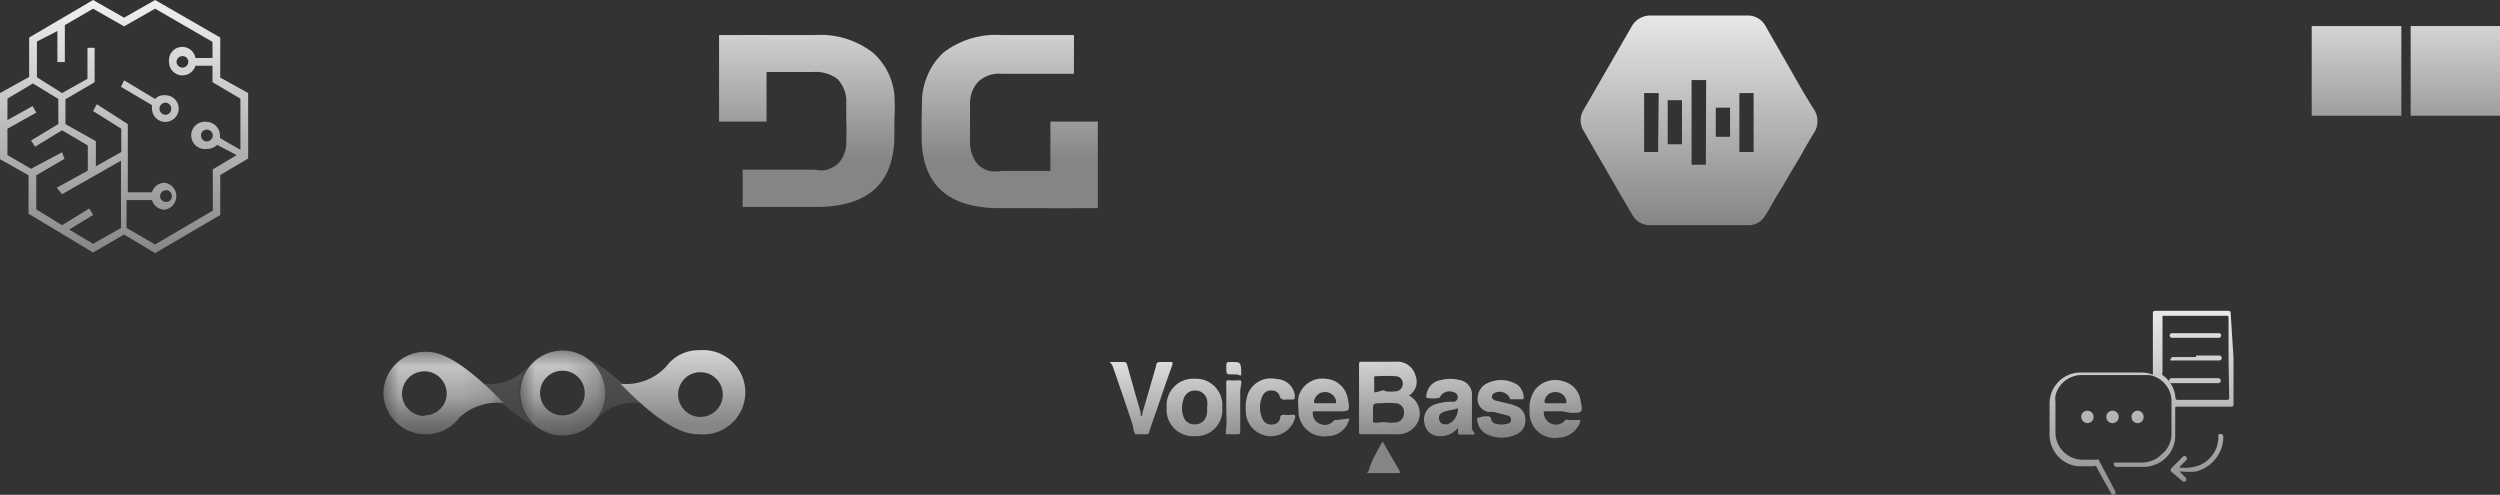 <svg xmlns="http://www.w3.org/2000/svg" xmlns:xlink="http://www.w3.org/1999/xlink" viewBox="0 0 80.59 15.95"><rect x="0" y="0" width="80.59" height="15.95" fill="#333333" stroke="none"/><defs><style>.cls-1{fill:#fff;}.cls-1,.cls-28,.cls-29,.cls-30,.cls-32,.cls-34{fill-rule:evenodd;}.cls-2{fill:url(#linear-gradient);}.cls-3{fill:url(#linear-gradient-2);}.cls-4{fill:url(#linear-gradient-3);}.cls-5{fill:url(#linear-gradient-4);}.cls-6{fill:url(#linear-gradient-5);}.cls-7{fill:url(#linear-gradient-6);}.cls-8{fill:url(#linear-gradient-7);}.cls-9{fill:url(#linear-gradient-10);}.cls-10{fill:url(#linear-gradient-11);}.cls-11{fill:url(#linear-gradient-12);}.cls-12{fill:url(#linear-gradient-13);}.cls-13{fill:url(#linear-gradient-14);}.cls-14{fill:url(#linear-gradient-15);}.cls-15{fill:url(#linear-gradient-16);}.cls-16{fill:url(#linear-gradient-17);}.cls-17{fill:url(#linear-gradient-18);}.cls-18{fill:url(#linear-gradient-19);}.cls-19{fill:url(#linear-gradient-20);}.cls-20{fill:url(#linear-gradient-21);}.cls-21{fill:url(#linear-gradient-22);}.cls-22{fill:url(#linear-gradient-23);}.cls-23{fill:url(#linear-gradient-24);}.cls-24{fill:url(#linear-gradient-25);}.cls-25{fill:url(#linear-gradient-26);}.cls-26{fill:url(#linear-gradient-27);}.cls-27{fill:url(#linear-gradient-28);}.cls-28,.cls-29{isolation:isolate;opacity:0.2;}.cls-28{fill:url(#linear-gradient-29);}.cls-29{fill:url(#linear-gradient-30);}.cls-30{fill:url(#linear-gradient-31);}.cls-31{mask:url(#mask);}.cls-32{fill:url(#linear-gradient-32);}.cls-33{mask:url(#mask-2);}.cls-34{fill:url(#linear-gradient-33);}</style><linearGradient id="linear-gradient" x1="4.83" y1="-0.37" x2="4.83" y2="8.29" gradientUnits="userSpaceOnUse"><stop offset="0" stop-color="#f5f5f5"/><stop offset="1" stop-color="#858585"/></linearGradient><linearGradient id="linear-gradient-2" x1="4" y1="-0.37" x2="4" y2="8.29" xlink:href="#linear-gradient"/><linearGradient id="linear-gradient-3" x1="54.76" y1="-0.42" x2="54.76" y2="7.28" xlink:href="#linear-gradient"/><linearGradient id="linear-gradient-4" x1="29.28" y1="-0.83" x2="29.28" y2="5.16" xlink:href="#linear-gradient"/><linearGradient id="linear-gradient-5" x1="29.28" y1="-0.83" x2="29.28" y2="5.16" xlink:href="#linear-gradient"/><linearGradient id="linear-gradient-6" x1="75.96" y1="-0.9" x2="75.96" y2="5.05" xlink:href="#linear-gradient"/><linearGradient id="linear-gradient-7" x1="79.15" y1="-0.9" x2="79.15" y2="5.05" xlink:href="#linear-gradient"/><linearGradient id="linear-gradient-10" x1="69.04" y1="9.25" x2="69.04" y2="16.54" xlink:href="#linear-gradient"/><linearGradient id="linear-gradient-11" x1="70.83" y1="9.25" x2="70.83" y2="16.54" xlink:href="#linear-gradient"/><linearGradient id="linear-gradient-12" x1="68.1" y1="9.25" x2="68.1" y2="16.54" xlink:href="#linear-gradient"/><linearGradient id="linear-gradient-13" x1="68.91" y1="9.25" x2="68.91" y2="16.54" xlink:href="#linear-gradient"/><linearGradient id="linear-gradient-14" x1="67.29" y1="9.25" x2="67.29" y2="16.54" xlink:href="#linear-gradient"/><linearGradient id="linear-gradient-15" x1="70.79" y1="9.25" x2="70.79" y2="16.54" xlink:href="#linear-gradient"/><linearGradient id="linear-gradient-16" x1="70.79" y1="9.25" x2="70.79" y2="16.54" xlink:href="#linear-gradient"/><linearGradient id="linear-gradient-17" x1="70.79" y1="9.25" x2="70.79" y2="16.54" xlink:href="#linear-gradient"/><linearGradient id="linear-gradient-18" x1="44.62" y1="10.5" x2="44.81" y2="14.19" xlink:href="#linear-gradient"/><linearGradient id="linear-gradient-19" x1="36.76" y1="10.91" x2="36.95" y2="14.6" xlink:href="#linear-gradient"/><linearGradient id="linear-gradient-20" x1="46.52" y1="10.4" x2="46.71" y2="14.1" xlink:href="#linear-gradient"/><linearGradient id="linear-gradient-21" x1="42.57" y1="10.61" x2="42.76" y2="14.3" xlink:href="#linear-gradient"/><linearGradient id="linear-gradient-22" x1="50" y1="10.22" x2="50.19" y2="13.92" xlink:href="#linear-gradient"/><linearGradient id="linear-gradient-23" x1="38.39" y1="10.82" x2="38.58" y2="14.51" xlink:href="#linear-gradient"/><linearGradient id="linear-gradient-24" x1="48.21" y1="10.32" x2="48.41" y2="14.01" xlink:href="#linear-gradient"/><linearGradient id="linear-gradient-25" x1="40.83" y1="10.7" x2="41.02" y2="14.39" xlink:href="#linear-gradient"/><linearGradient id="linear-gradient-26" x1="39.65" y1="10.76" x2="39.84" y2="14.45" xlink:href="#linear-gradient"/><linearGradient id="linear-gradient-27" x1="44.33" y1="10.52" x2="44.52" y2="14.21" xlink:href="#linear-gradient"/><linearGradient id="linear-gradient-28" x1="39.71" y1="10.75" x2="39.9" y2="14.45" xlink:href="#linear-gradient"/><linearGradient id="linear-gradient-29" x1="16.6" y1="10.33" x2="16.6" y2="13.7" xlink:href="#linear-gradient"/><linearGradient id="linear-gradient-30" x1="19.66" y1="10.33" x2="19.66" y2="13.7" xlink:href="#linear-gradient"/><linearGradient id="linear-gradient-31" x1="21.97" y1="10.33" x2="21.97" y2="13.7" xlink:href="#linear-gradient"/><mask id="mask" x="16.75" y="11.3" width="2.76" height="2.74" maskUnits="userSpaceOnUse"><g id="mask0"><path class="cls-1" d="M16.75,11.3h2.76V14H16.75Z"/></g></mask><linearGradient id="linear-gradient-32" x1="18.13" y1="10.33" x2="18.13" y2="13.7" xlink:href="#linear-gradient"/><mask id="mask-2" x="12.36" y="11.32" width="3.88" height="2.71" maskUnits="userSpaceOnUse"><g id="mask1"><path class="cls-1" d="M12.36,11.32h3.88V14H12.36Z"/></g></mask><linearGradient id="linear-gradient-33" x1="14.3" y1="10.33" x2="14.3" y2="13.7" xlink:href="#linear-gradient"/></defs><g id="Capa_2" data-name="Capa 2"><g id="Capa_1-2" data-name="Capa 1"><path class="cls-2" d="M5.33,3.07A.4.4,0,0,0,5,3.19l-1-.6L3.9,2.8l1,.59a.45.45,0,0,0,0,.11.43.43,0,1,0,.43-.43Zm.19.43a.19.19,0,0,1-.19.2.2.2,0,0,1-.19-.2.2.2,0,0,1,.19-.19A.19.19,0,0,1,5.52,3.5Z"/><path class="cls-3" d="M7.1,2.5V1.21L5,0,4,.57,3,0,.94,1.21V2.48L0,3V5.13l.92.52V6.89L3,8.14l1-.58,1,.6L7.1,6.93V5.64L8,5.11V3ZM6.67,3.93a.44.44,0,1,0,0,.87A.46.46,0,0,0,7,4.67L7.63,5l-.77.46V6.79L5,7.88l-.92-.53v-.9h.82a.43.43,0,0,0,.41.31.44.44,0,0,0,0-.87.43.43,0,0,0-.41.31H4.12V4l-1-.64L3,3.58l.91.57V4.9l-.82.46V4.55L2.11,4V3.2l.94-.55V1.54H2.82v1L2,3l-.81-.51V1.34L1.85,1V2h.24V.81L3,.28,4,.85,5,.28,6.85,1.35v.52H6.3A.43.43,0,0,0,5.45,2a.43.43,0,0,0,.43.43.44.44,0,0,0,.42-.31h.55v.53l.9.53V4.83l-.66-.38a.25.25,0,0,0,0-.08A.44.44,0,0,0,6.67,3.93Zm0,.63a.19.19,0,0,1-.19-.19.18.18,0,0,1,.19-.19.19.19,0,0,1,.19.19A.2.2,0,0,1,6.67,4.56ZM5.35,6.13a.19.19,0,0,1,.19.19.18.18,0,0,1-.19.19.19.19,0,0,1-.19-.19A.2.2,0,0,1,5.35,6.13Zm.53-3.95A.2.2,0,0,1,5.69,2a.19.19,0,0,1,.19-.19A.18.18,0,0,1,6.07,2,.19.19,0,0,1,5.88,2.18ZM3,6.93l-.12-.21L2,7.26l-.83-.51V5.65l.91-.53L2,4.91,1,5.44.24,5V4.15l.93-.52-.12-.21-.81.45V3.18l.82-.49.82.5V4L1,4.53l.13.2L2,4.2l.83.49V5.5l-1,.55L2,6.26l1.9-1.08V7.35L3,7.86,2.23,7.4Z"/><path class="cls-4" d="M58.45,3.49,58.15,3,56.92.85A.65.65,0,0,0,56.31.5H53.22a.69.69,0,0,0-.62.35L51.05,3.54a.64.64,0,0,0,0,.68c.21.36.41.72.62,1.07.31.54.62,1.08.94,1.62a.65.65,0,0,0,.61.35h3.17A.61.61,0,0,0,56.87,7a6.32,6.32,0,0,0,.33-.56L57.47,6c.15-.26.3-.52.46-.78s.2-.36.31-.54h0l.21-.36A.69.69,0,0,0,58.45,3.49Zm-5,1.41H53V3h.47Zm.77-.25h-.46V3.23h.46Zm.77.66h-.46V2.58H55Zm.78-.9h-.46V3.47h.46Zm.76.49h-.46V3h.46Z"/><path class="cls-5" d="M35.39,3.92H33.86V6.71h1.53Zm-12.21,0h1.53V1.13H23.18Z"/><path class="cls-6" d="M29.71,3.92v.61c.05,1.46.89,2.18,2.52,2.18h2.38V5.51H32.29a1.15,1.15,0,0,1-.41,0,.94.94,0,0,1-.35-.2,1.09,1.09,0,0,1-.26-.75c0-.16,0-.35,0-.6s0-.44,0-.58a1.13,1.13,0,0,1,.06-.41,1,1,0,0,1,.22-.35,1,1,0,0,1,.77-.24h2.3V1.13H32.29a2.77,2.77,0,0,0-1.87.56,2.07,2.07,0,0,0-.52.74,2.16,2.16,0,0,0-.18.88C29.72,3.46,29.71,3.67,29.71,3.92Zm-.87-.62a2.08,2.08,0,0,0-.71-1.61,2.77,2.77,0,0,0-1.86-.56H23.94V2.32h2.29a1.15,1.15,0,0,1,.78.24,1.13,1.13,0,0,1,.21.35,1,1,0,0,1,.06.41c0,.15,0,.35,0,.59a5.26,5.26,0,0,1,0,.6,1,1,0,0,1-.26.76,1.1,1.1,0,0,1-.35.2.9.9,0,0,1-.4,0H23.94v1.2h2.37c1.63,0,2.47-.72,2.52-2.18V3.92C28.84,3.67,28.85,3.46,28.84,3.3Z"/><path class="cls-7" d="M77.41,3.73H74.52V.84h2.89Z"/><path class="cls-8" d="M80.59,3.73H77.71V.84h2.88V3.73Z"/><path class="cls-7" d="M77.41,6.92H74.52V4h2.89Z"/><path class="cls-8" d="M80.59,6.92H77.71V4h2.88V6.92Z"/><path class="cls-9" d="M72,11.54V13c0,.09,0,.11-.11.11H70.18c-.05,0-.06,0-.06.06,0,.28,0,.55,0,.83a1,1,0,0,1-.71,1,.93.93,0,0,1-.29.05h-.88s-.08,0-.09-.06a.07.07,0,0,1,0-.08s0,0,.06,0h.84a.9.9,0,0,0,.65-.28A.83.83,0,0,0,70,14c0-.37,0-.74,0-1.11a.86.86,0,0,0-.72-.8H67.12a.87.87,0,0,0-.86.66.69.69,0,0,0,0,.2v1a.88.88,0,0,0,.87.87h.45a.07.07,0,0,1,.07,0l.53,1,0,0a.09.09,0,0,1,0,.11.08.08,0,0,1-.11,0l-.13-.23c-.13-.22-.25-.45-.37-.67a.07.07,0,0,0-.07,0H67a1,1,0,0,1-.84-.6,1,1,0,0,1-.09-.42c0-.34,0-.68,0-1a1,1,0,0,1,.94-1h2a1,1,0,0,1,.39.07s0,0,0,0V10.14c0-.1,0-.12.12-.12h2.27c.1,0,.12,0,.12.11Zm-.16,0V10.23s0-.05-.06-.05H69.71s0,0,0,.05V12a.11.11,0,0,0,0,.09,1,1,0,0,1,.42.74s0,.06.06.06h1.61s.06,0,.06-.06Z"/><path class="cls-10" d="M70.25,15.07a1.37,1.37,0,0,0,.67-.08,1,1,0,0,0,.59-.82.34.34,0,0,0,0-.1c0-.05,0-.09.08-.08a.09.09,0,0,1,.08.08,1.11,1.11,0,0,1-.16.59,1.19,1.19,0,0,1-.72.54,2.27,2.27,0,0,1-.45,0h-.08a.05.05,0,0,0,0,0l.18.18a.08.08,0,1,1-.11.11L70,15.21a.08.08,0,0,1,0-.12l.35-.35a.08.08,0,1,1,.11.11l-.18.18Z"/><path class="cls-11" d="M68.1,13.24a.2.2,0,0,1,.2.2.2.2,0,0,1-.4,0A.2.2,0,0,1,68.1,13.24Z"/><path class="cls-12" d="M69.1,13.44a.19.19,0,0,1-.19.2.2.2,0,1,1,0-.4A.19.19,0,0,1,69.1,13.44Z"/><path class="cls-13" d="M67.29,13.24a.2.2,0,1,1,0,.4.21.21,0,0,1-.2-.2A.2.2,0,0,1,67.29,13.24Z"/><path class="cls-14" d="M70.79,10.89H70a.09.09,0,0,1-.06-.08s0-.06.07-.07h1.52s.07,0,.07.07a.08.08,0,0,1-.06.08h-.77Z"/><path class="cls-15" d="M70.79,12.35H70s-.08,0-.08-.08a.09.09,0,0,1,.08-.08h1.51a.08.08,0,0,1,0,.16h-.76Z"/><path class="cls-16" d="M70.79,11.46h.76a.08.08,0,0,1,.07.08.08.08,0,0,1-.07.08H70.07s-.08,0-.1,0,0-.11.09-.11h.73Z"/><path class="cls-17" d="M45.42,12.75a.65.65,0,0,1,.19,1A.72.72,0,0,1,45,14H43.88c-.09,0-.07-.06-.07-.11V11.76c0-.07,0-.1.09-.1H45a.6.6,0,0,1,.63.45A.52.52,0,0,1,45.42,12.75Zm-.78.86a1.4,1.4,0,0,0,.41,0,.31.31,0,0,0,.21-.31A.28.28,0,0,0,45,13a2.57,2.57,0,0,0-.48,0c-.26,0-.26,0-.26.25s0,.27,0,.34S44.53,13.6,44.64,13.61Zm0-1a1.28,1.28,0,0,0,.39,0,.24.24,0,0,0,.19-.25.23.23,0,0,0-.2-.23,5,5,0,0,0-.67,0c-.05,0-.06,0-.05.07a.34.34,0,0,0,0,.1c0,.12,0,.27,0,.33S44.52,12.58,44.63,12.58Z"/><path class="cls-18" d="M35.78,11.67h.42c.08,0,.11,0,.14.11.14.5.28,1,.43,1.51l0,.12c.06,0,.05-.07.06-.11.15-.5.29-1,.44-1.51,0-.09.06-.13.15-.12h.3c.08,0,.09,0,.07.1-.17.47-.33.94-.49,1.41-.09.25-.18.51-.26.76A.11.11,0,0,1,37,14c-.12,0-.28,0-.37,0s-.09-.22-.13-.34c-.21-.63-.42-1.25-.64-1.88Z"/><path class="cls-19" d="M47,13.79a.7.7,0,0,1-.59.27.48.48,0,0,1-.49-.41.51.51,0,0,1,.33-.61,1.71,1.71,0,0,1,.45-.09l.17,0a.14.14,0,0,0,.12-.15.14.14,0,0,0-.12-.15.34.34,0,0,0-.46.17h0a.9.9,0,0,1-.43,0,.06.06,0,0,1,0-.06.55.55,0,0,1,.48-.51,1.18,1.18,0,0,1,.59,0,.48.48,0,0,1,.4.53v.94a.26.26,0,0,0,.08.23s0,0,0,.06h-.4S47,14,47,14,47,13.86,47,13.79Zm0-.63c-.14.06-.3.06-.44.11s-.19.12-.17.24.1.18.24.17S47,13.48,47,13.16Z"/><path class="cls-20" d="M43.5,13.49a.72.72,0,0,1-.7.57.82.82,0,0,1-.94-.86,1.47,1.47,0,0,1,0-.42.8.8,0,0,1,.87-.57.77.77,0,0,1,.72.65c.07.4.07.4-.32.4H42.4c-.09,0-.09,0-.08.1a.37.37,0,0,0,.28.32.36.36,0,0,0,.41-.14s.05,0,.08,0ZM42.68,13H43c.06,0,.08,0,.07-.08a.36.36,0,0,0-.37-.28.35.35,0,0,0-.34.29c0,.06,0,.07.06.07Z"/><path class="cls-21" d="M50.36,13.26h-.52c-.07,0-.09,0-.07.09a.39.39,0,0,0,.27.32.38.38,0,0,0,.42-.13.11.11,0,0,1,.1,0h.31c.07,0,.08,0,.06.09a.77.77,0,0,1-.69.48.81.81,0,0,1-.93-.87,1,1,0,0,1,.17-.67.83.83,0,0,1,.91-.28.74.74,0,0,1,.56.62c.08.4.07.4-.32.4ZM50.13,13h.29c.06,0,.09,0,.07-.09a.35.35,0,0,0-.37-.27.34.34,0,0,0-.33.28c0,.05,0,.08.06.08Z"/><path class="cls-22" d="M38.5,12.21a.85.85,0,0,1,.9.93.84.84,0,0,1-.88.92.85.85,0,0,1-.91-.93A.85.85,0,0,1,38.5,12.21Zm.41.93a.69.69,0,0,0,0-.25.38.38,0,0,0-.38-.3.37.37,0,0,0-.38.29.8.8,0,0,0,0,.55.36.36,0,0,0,.37.25.37.37,0,0,0,.36-.25A.59.59,0,0,0,38.91,13.14Z"/><path class="cls-23" d="M47.82,13.42h.11a.11.11,0,0,1,.14.1.18.18,0,0,0,.15.14.63.63,0,0,0,.36,0c.07,0,.13-.05.13-.13s-.05-.12-.12-.14l-.44-.11-.17,0a.43.43,0,0,1-.34-.32.58.58,0,0,1,.19-.54,1,1,0,0,1,1.11,0,.59.59,0,0,1,.18.38c0,.05,0,.07-.06.07h-.32c-.06,0-.07,0-.08-.06a.37.37,0,0,0-.52-.12c-.08.08-.06.18.06.22l.41.1a1.12,1.12,0,0,1,.26.08.44.44,0,0,1,.3.42.48.48,0,0,1-.26.48,1.12,1.12,0,0,1-1,0,.57.57,0,0,1-.29-.46c0-.05,0-.07.06-.07Z"/><path class="cls-24" d="M41.52,12.88a.22.22,0,0,0-.08,0,.15.15,0,0,1-.19-.12.25.25,0,0,0-.24-.17.29.29,0,0,0-.3.15.88.88,0,0,0,0,.79.3.3,0,0,0,.33.15.24.24,0,0,0,.23-.22c0-.07.05-.09.12-.09a1.22,1.22,0,0,0,.27,0c.08,0,.1,0,.09.1a.81.81,0,0,1-1.59-.22,1.33,1.33,0,0,1,.07-.56.8.8,0,0,1,.93-.47.6.6,0,0,1,.58.52c0,.13,0,.14-.11.14Z"/><path class="cls-25" d="M39.53,13.12c0-.25,0-.51,0-.77,0-.08,0-.1.1-.09s.27,0,.35,0,0,.22,0,.34v1.29c0,.09,0,.11-.11.11s-.27,0-.33,0,0-.22,0-.34Z"/><path class="cls-26" d="M44.57,14.23c.19.34.37.64.55.95,0,.05,0,.07,0,.07h-1c-.06,0-.06,0,0-.07C44.2,14.87,44.38,14.56,44.57,14.23Z"/><path class="cls-27" d="M39.76,12.07c-.23,0-.23,0-.23-.21s0-.19.21-.19.26,0,.27.26,0,.16-.15.14Z"/><path class="cls-28" d="M16.75,12.67a1.37,1.37,0,0,0,.83,1.26,6.09,6.09,0,0,1-2-1.56A1.65,1.65,0,0,0,17,11.84l.08-.09A1.39,1.39,0,0,0,16.75,12.67Z"/><path class="cls-29" d="M18.68,11.42l.16.07a1.38,1.38,0,0,1,.32,2.1l.07-.08A1.62,1.62,0,0,1,20.65,13,5.73,5.73,0,0,0,18.68,11.42Z"/><path class="cls-30" d="M20,12.37C21.53,13.94,22.2,14,22.55,14a1.36,1.36,0,1,0,0-2.71,1.29,1.29,0,0,0-1.07.52A1.76,1.76,0,0,1,20,12.37ZM22.57,12a.72.72,0,1,1-.71.71A.71.71,0,0,1,22.57,12Z"/><g class="cls-31"><path class="cls-32" d="M18.13,11.3a1.37,1.37,0,1,0,1.38,1.37A1.38,1.38,0,0,0,18.13,11.3Zm0,2.09a.72.72,0,1,1,.72-.72A.71.71,0,0,1,18.13,13.39Z"/></g><g class="cls-33"><path class="cls-34" d="M16.24,13c-1.52-1.58-2.18-1.66-2.52-1.66a1.35,1.35,0,0,0-1.36,1.35A1.36,1.36,0,0,0,13.72,14a1.33,1.33,0,0,0,1.07-.52A1.76,1.76,0,0,1,16.24,13Zm-2.55.41a.72.72,0,1,1,.71-.72A.71.71,0,0,1,13.69,13.39Z"/></g></g></g></svg>